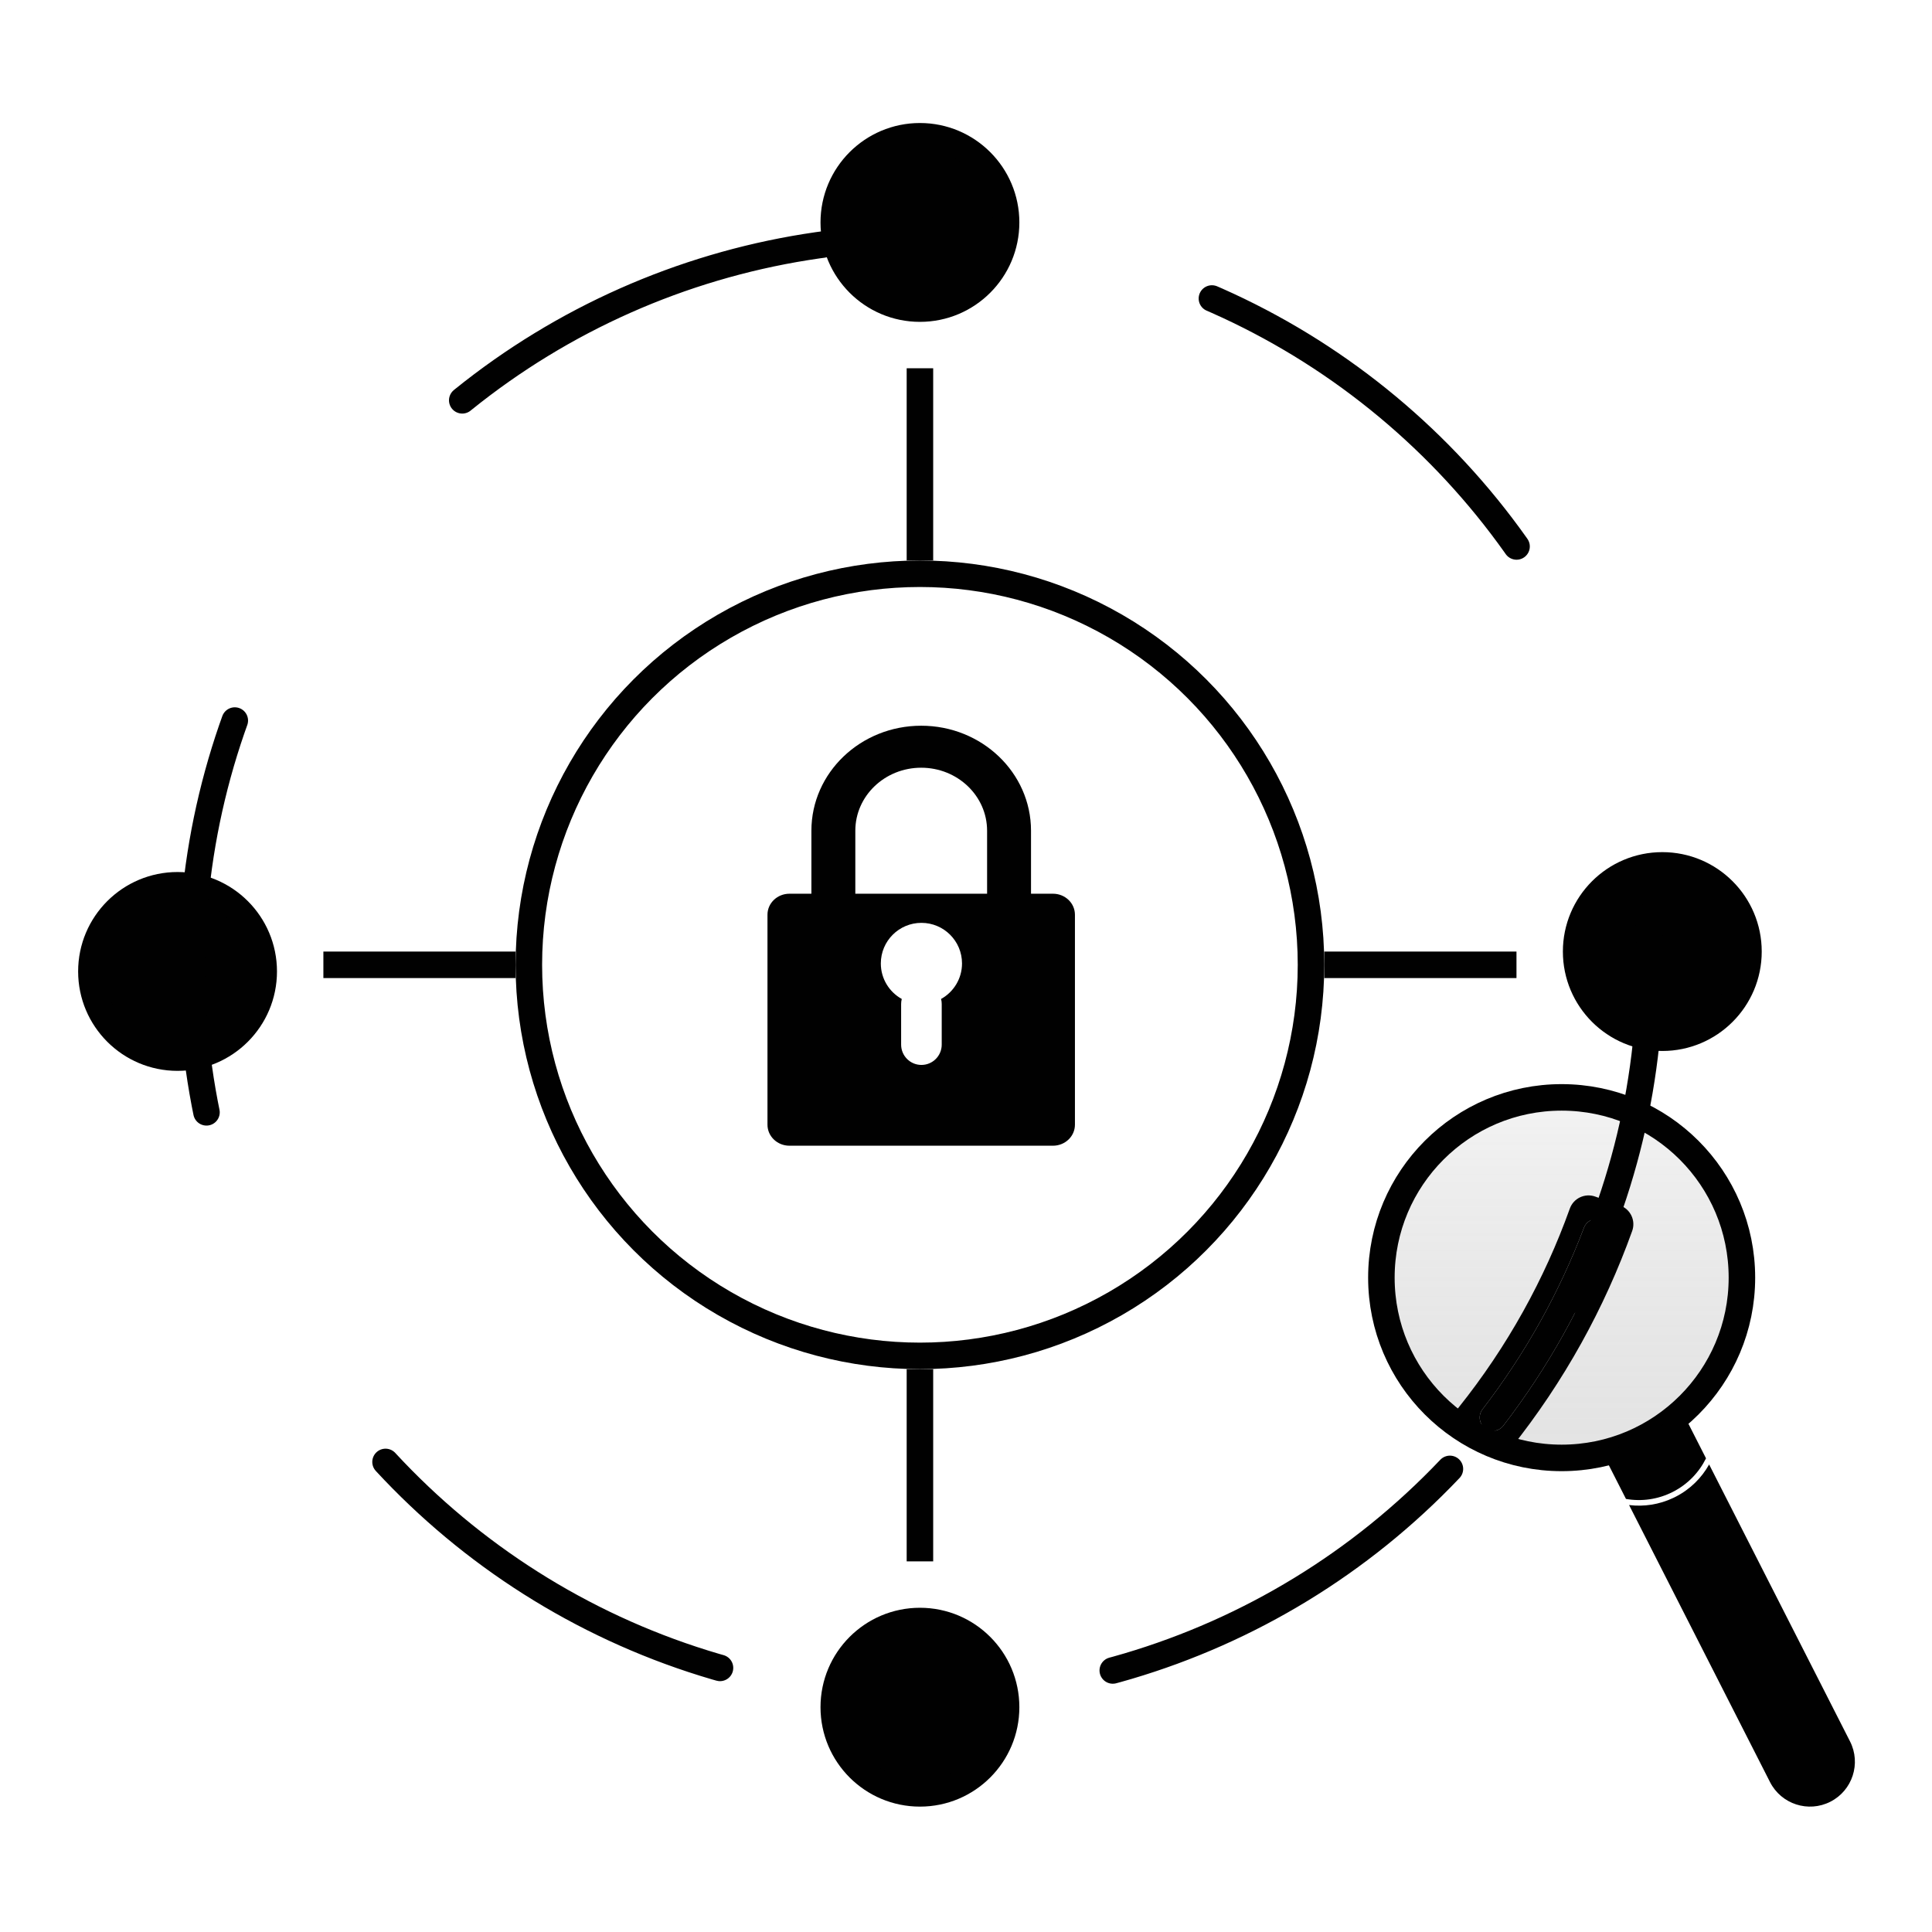 <svg width="328" height="328" viewBox="0 0 328 328" fill="none" xmlns="http://www.w3.org/2000/svg">
<g clip-path="url(#clip0_52_114)">
<circle cx="265.125" cy="216.909" r="30.604" fill="url(#paint0_linear_52_114)" stroke="#010101" stroke-width="4.501"/>
<path d="M314.081 295.638C315.989 299.388 314.495 303.975 310.745 305.883C306.995 307.791 302.408 306.297 300.5 302.547L276.573 255.516C279.074 255.823 281.684 255.447 284.114 254.287L284.431 254.131C286.94 252.855 288.885 250.91 290.162 248.625L314.081 295.638ZM289.634 247.585C288.461 249.959 286.541 251.99 283.999 253.283C281.447 254.581 278.664 254.936 276.045 254.478L272.228 246.974L285.808 240.065L289.634 247.585Z" fill="#010101"/>
<path d="M156.395 123.207C166.69 123.207 175.037 131.187 175.038 141.032V151.729H178.766C180.825 151.729 182.493 153.325 182.494 155.293V190.945C182.493 192.914 180.825 194.51 178.766 194.51H134.025C131.966 194.51 130.296 192.914 130.296 190.945V155.293C130.296 153.324 131.966 151.729 134.025 151.729H137.753V141.032C137.754 131.188 146.1 123.207 156.395 123.207ZM156.432 156.675C152.626 156.675 149.54 159.76 149.54 163.566C149.541 166.162 150.976 168.42 153.095 169.596C153.024 169.871 152.987 170.16 152.987 170.458V177.35C152.987 179.253 154.529 180.796 156.432 180.796C158.335 180.796 159.878 179.253 159.878 177.35V170.458C159.878 170.16 159.84 169.871 159.769 169.596C161.888 168.42 163.324 166.162 163.324 163.566C163.324 159.76 160.238 156.675 156.432 156.675ZM156.395 130.337C150.218 130.337 145.211 135.126 145.21 141.032V151.729H167.581V141.032C167.58 135.126 162.572 130.337 156.395 130.337Z" fill="#010101"/>
<circle cx="156.178" cy="163.799" r="66.393" stroke="#010101" stroke-width="4.501"/>
<circle cx="30.144" cy="164.924" r="14.629" fill="#010101" stroke="#010101" stroke-width="4.501"/>
<circle cx="156.179" cy="37.764" r="14.629" fill="#010101" stroke="#010101" stroke-width="4.501"/>
<circle cx="282.213" cy="161.548" r="14.629" fill="#010101" stroke="#010101" stroke-width="4.501"/>
<circle cx="156.179" cy="289.834" r="14.629" fill="#010101" stroke="#010101" stroke-width="4.501"/>
<circle cx="156.357" cy="164.179" r="123.784" transform="rotate(43.495 156.357 164.179)" stroke="#010101" stroke-width="4.501" stroke-linecap="round" stroke-linejoin="round" stroke-dasharray="67.52 67.52"/>
<rect x="54.901" y="161.548" width="32.634" height="4.501" fill="#010101"/>
<rect x="224.822" y="161.548" width="32.634" height="4.501" fill="#010101"/>
<rect x="158.429" y="62.521" width="32.634" height="4.501" transform="rotate(90 158.429 62.521)" fill="#010101"/>
<rect x="158.429" y="232.443" width="32.634" height="4.501" transform="rotate(90 158.429 232.443)" fill="#010101"/>
<path d="M271.804 207.082C272.974 207.501 273.585 208.789 273.145 209.951C268.865 221.252 262.893 232.082 255.209 242.061C254.468 243.023 253.091 243.199 252.119 242.472C251.101 241.711 250.917 240.259 251.692 239.252C259.063 229.668 264.796 219.275 268.91 208.434C269.35 207.273 270.635 206.664 271.804 207.082Z" fill="#010101"/>
<path d="M275.061 204.661C276.817 205.29 277.73 207.223 277.101 208.978C272.421 222.039 265.563 234.525 256.503 245.882C255.366 247.307 253.303 247.572 251.843 246.481L248.236 243.785C246.708 242.642 246.429 240.462 247.621 238.972C255.94 228.569 262.226 217.14 266.51 205.186C267.138 203.431 269.07 202.518 270.825 203.146L275.061 204.661ZM271.804 207.082C270.635 206.664 269.35 207.273 268.91 208.434C264.796 219.275 259.063 229.668 251.692 239.252C250.917 240.259 251.101 241.711 252.119 242.472C253.091 243.199 254.468 243.023 255.209 242.061C262.893 232.082 268.865 221.252 273.145 209.951C273.585 208.789 272.974 207.501 271.804 207.082Z" fill="#010101"/>
</g>
<defs>
<linearGradient id="paint0_linear_52_114" x1="265.125" y1="184.055" x2="265.125" y2="249.764" gradientUnits="userSpaceOnUse">
<stop stop-color="#D9D9D9" stop-opacity="0.3"/>
<stop offset="1" stop-color="#737373" stop-opacity="0.2"/>
</linearGradient>
<clipPath id="clip0_52_114">
<rect width="328" height="328" fill="white"/>
</clipPath>
</defs>
</svg>
